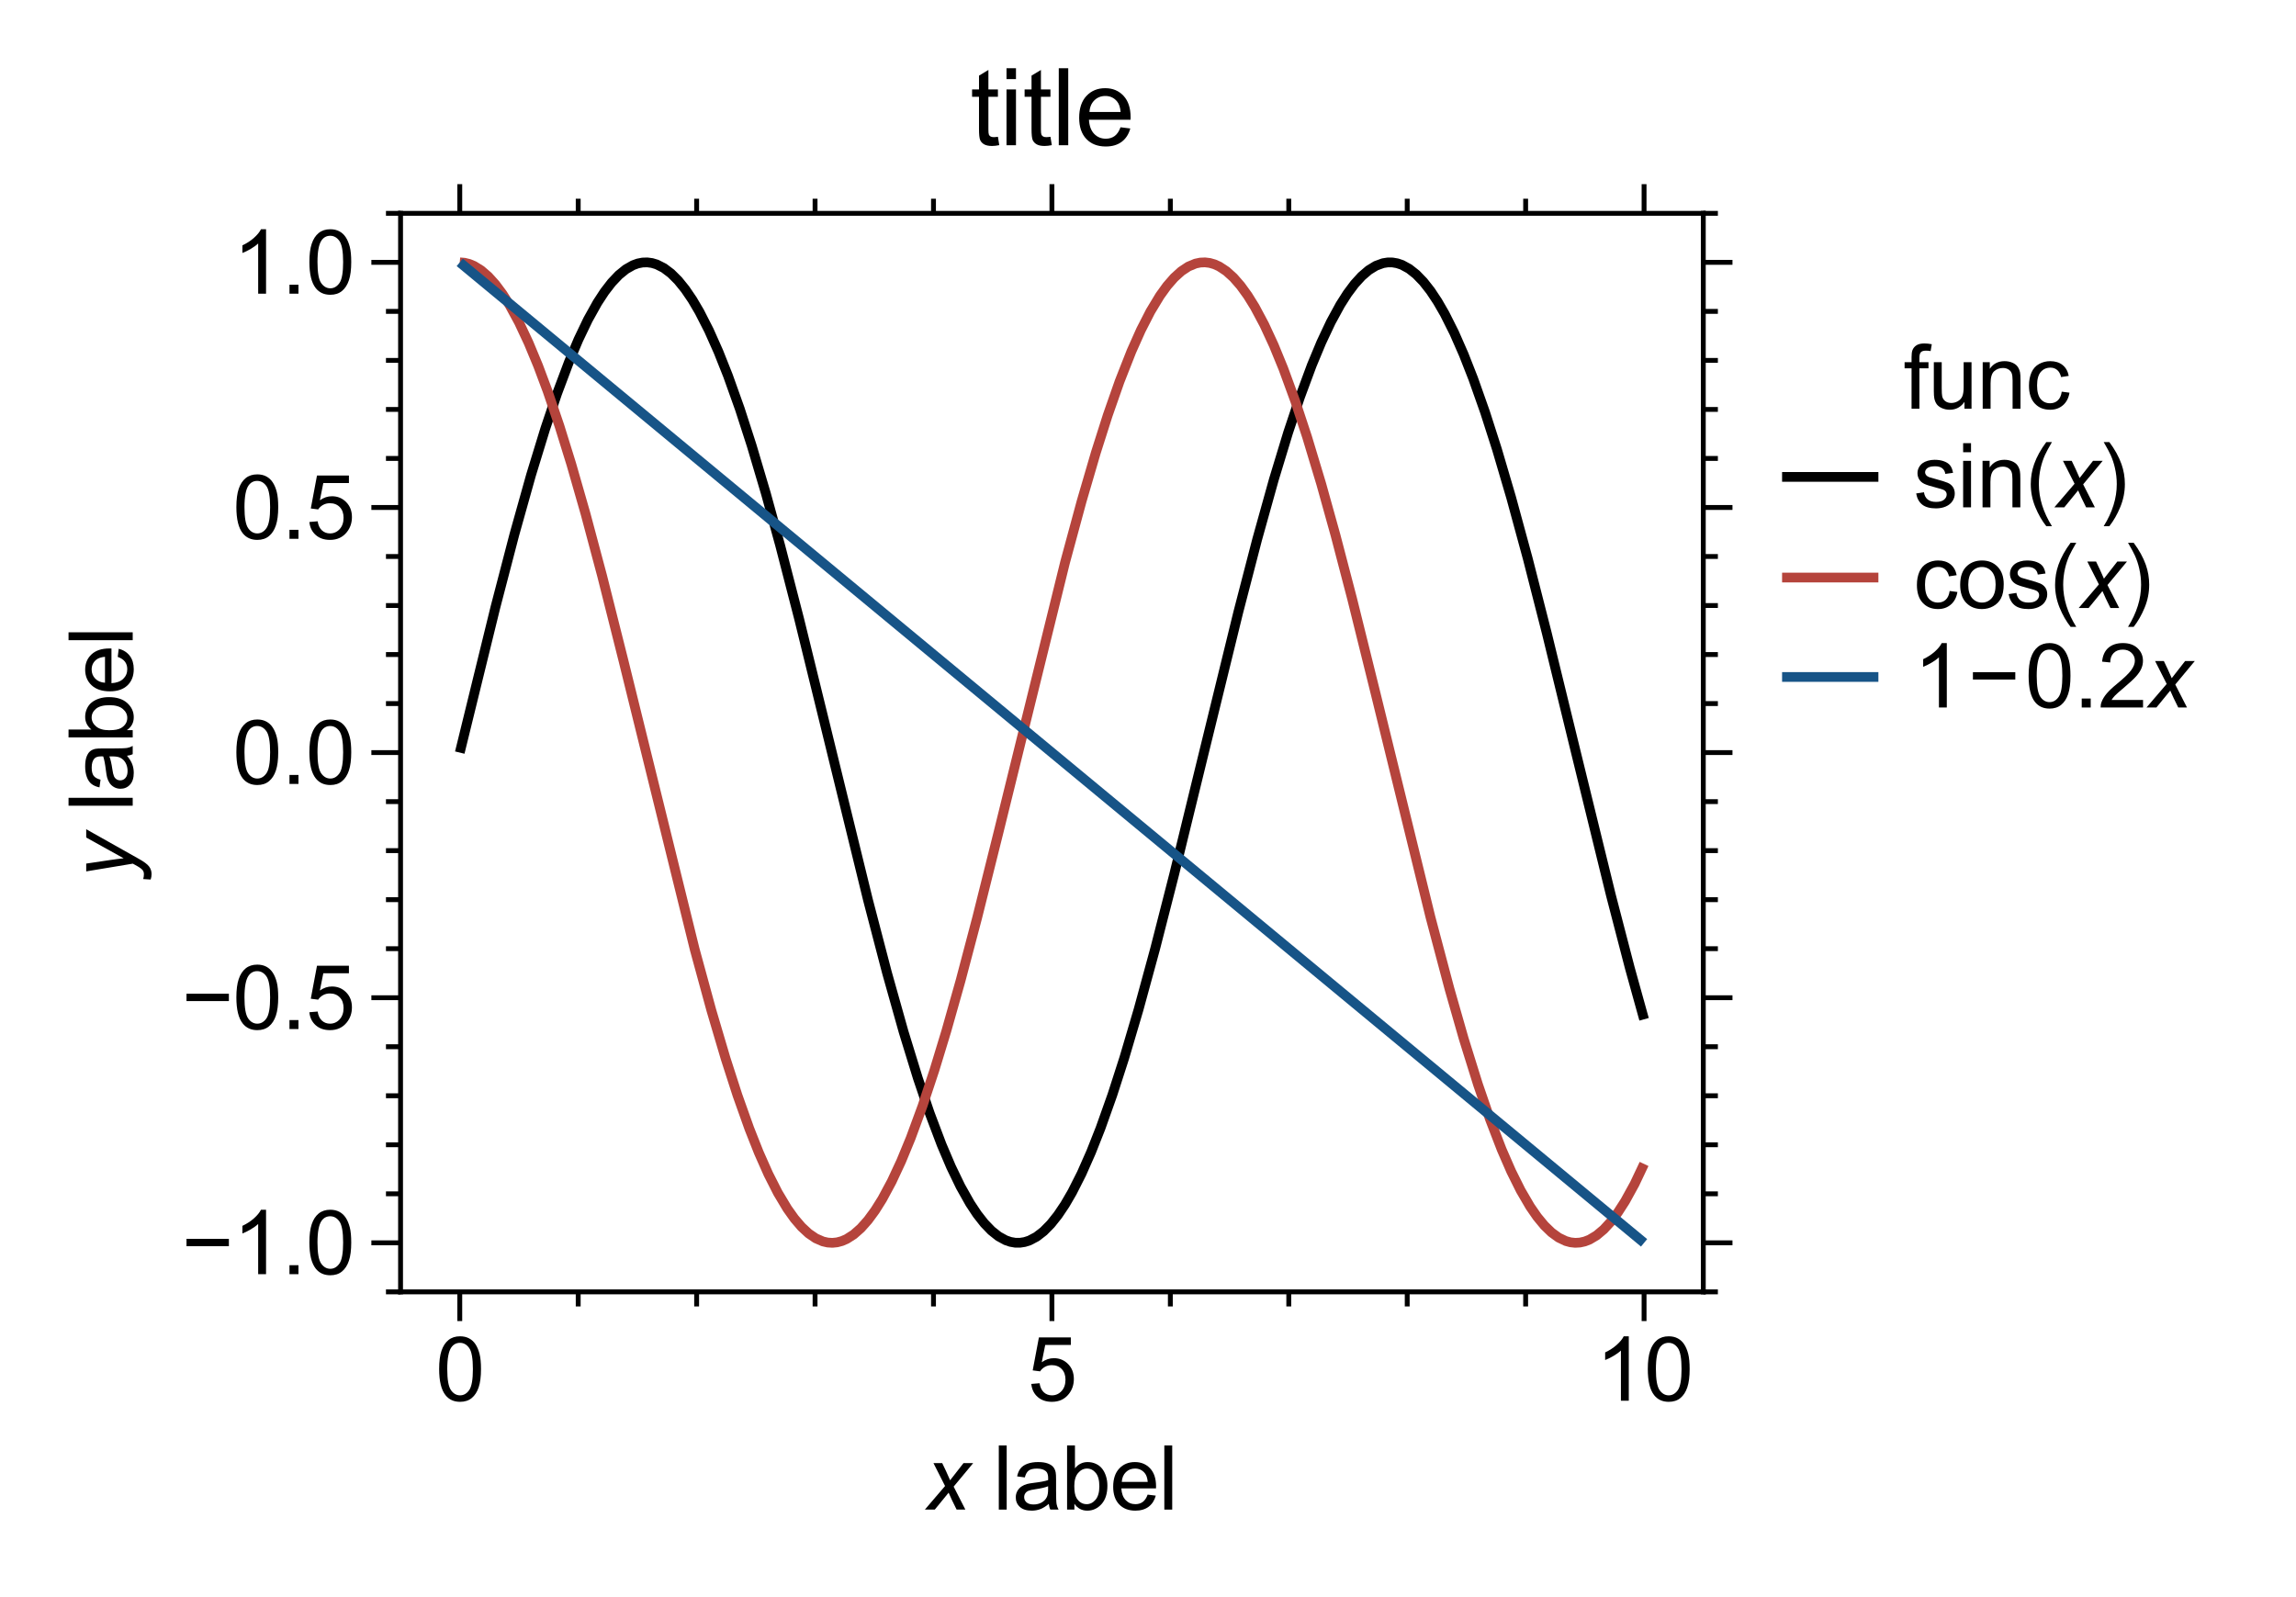 <?xml version="1.0" encoding="utf-8" standalone="no"?>
<!DOCTYPE svg PUBLIC "-//W3C//DTD SVG 1.1//EN"
  "http://www.w3.org/Graphics/SVG/1.1/DTD/svg11.dtd">
<svg xmlns:xlink="http://www.w3.org/1999/xlink" width="472.053pt" height="328.444pt" viewBox="0 0 472.053 328.444" xmlns="http://www.w3.org/2000/svg" version="1.1">
 <defs>
  <style type="text/css">*{stroke-linejoin: round; stroke-linecap: butt}</style>
 </defs>
 <g id="figure_1">
  <g id="patch_1">
   <path d="M 0 328.444 
L 472.053 328.444 
L 472.053 0 
L 0 0 
z
" style="fill: #ffffff"/>
  </g>
  <g id="axes_1">
   <g id="patch_2">
    <path d="M 82.353 265.621 
L 350.193 265.621 
L 350.193 43.861 
L 82.353 43.861 
z
" style="fill: #ffffff"/>
   </g>
   <g id="matplotlib.axis_1">
    <g id="xtick_1">
     <g id="line2d_1">
      <defs>
       <path id="m2dc8600b57" d="M 0 0 
L 0 6 
" style="stroke: #000000"/>
      </defs>
      <g>
       <use xlink:href="#m2dc8600b57" x="94.528" y="265.621" style="fill-opacity: 0; stroke: #000000"/>
      </g>
     </g>
     <g id="line2d_2">
      <defs>
       <path id="m9401b9c8b0" d="M 0 0 
L 0 -6 
" style="stroke: #000000"/>
      </defs>
      <g>
       <use xlink:href="#m9401b9c8b0" x="94.528" y="43.861" style="fill-opacity: 0; stroke: #000000"/>
      </g>
     </g>
     <g id="text_1">
      <!-- 0 -->
      <g transform="translate(89.523 288.005) scale(0.18 -0.18)">
       <defs>
        <path id="ArialMT-30" d="M 266 2259 
Q 266 3072 433 3567 
Q 600 4063 929 4331 
Q 1259 4600 1759 4600 
Q 2128 4600 2406 4451 
Q 2684 4303 2865 4023 
Q 3047 3744 3150 3342 
Q 3253 2941 3253 2259 
Q 3253 1453 3087 958 
Q 2922 463 2592 192 
Q 2263 -78 1759 -78 
Q 1097 -78 719 397 
Q 266 969 266 2259 
z
M 844 2259 
Q 844 1131 1108 757 
Q 1372 384 1759 384 
Q 2147 384 2411 759 
Q 2675 1134 2675 2259 
Q 2675 3391 2411 3762 
Q 2147 4134 1753 4134 
Q 1366 4134 1134 3806 
Q 844 3388 844 2259 
z
" transform="scale(0.016)"/>
       </defs>
       <use xlink:href="#ArialMT-30"/>
      </g>
     </g>
    </g>
    <g id="xtick_2">
     <g id="line2d_3">
      <g>
       <use xlink:href="#m2dc8600b57" x="216.273" y="265.621" style="fill-opacity: 0; stroke: #000000"/>
      </g>
     </g>
     <g id="line2d_4">
      <g>
       <use xlink:href="#m9401b9c8b0" x="216.273" y="43.861" style="fill-opacity: 0; stroke: #000000"/>
      </g>
     </g>
     <g id="text_2">
      <!-- 5 -->
      <g transform="translate(211.268 288.005) scale(0.18 -0.18)">
       <defs>
        <path id="ArialMT-35" d="M 266 1200 
L 856 1250 
Q 922 819 1161 601 
Q 1400 384 1738 384 
Q 2144 384 2425 690 
Q 2706 997 2706 1503 
Q 2706 1984 2436 2262 
Q 2166 2541 1728 2541 
Q 1456 2541 1237 2417 
Q 1019 2294 894 2097 
L 366 2166 
L 809 4519 
L 3088 4519 
L 3088 3981 
L 1259 3981 
L 1013 2750 
Q 1425 3038 1878 3038 
Q 2478 3038 2890 2622 
Q 3303 2206 3303 1553 
Q 3303 931 2941 478 
Q 2500 -78 1738 -78 
Q 1113 -78 717 272 
Q 322 622 266 1200 
z
" transform="scale(0.016)"/>
       </defs>
       <use xlink:href="#ArialMT-35"/>
      </g>
     </g>
    </g>
    <g id="xtick_3">
     <g id="line2d_5">
      <g>
       <use xlink:href="#m2dc8600b57" x="338.019" y="265.621" style="fill-opacity: 0; stroke: #000000"/>
      </g>
     </g>
     <g id="line2d_6">
      <g>
       <use xlink:href="#m9401b9c8b0" x="338.019" y="43.861" style="fill-opacity: 0; stroke: #000000"/>
      </g>
     </g>
     <g id="text_3">
      <!-- 10 -->
      <g transform="translate(328.009 288.005) scale(0.18 -0.18)">
       <defs>
        <path id="ArialMT-31" d="M 2384 0 
L 1822 0 
L 1822 3584 
Q 1619 3391 1289 3197 
Q 959 3003 697 2906 
L 697 3450 
Q 1169 3672 1522 3987 
Q 1875 4303 2022 4600 
L 2384 4600 
L 2384 0 
z
" transform="scale(0.016)"/>
       </defs>
       <use xlink:href="#ArialMT-31"/>
       <use xlink:href="#ArialMT-30" x="55.615"/>
      </g>
     </g>
    </g>
    <g id="xtick_4">
     <g id="line2d_7">
      <defs>
       <path id="m5a5edcadb8" d="M 0 0 
L 0 3 
" style="stroke: #000000"/>
      </defs>
      <g>
       <use xlink:href="#m5a5edcadb8" x="118.877" y="265.621" style="fill-opacity: 0; stroke: #000000"/>
      </g>
     </g>
     <g id="line2d_8">
      <defs>
       <path id="m76e5678ee8" d="M 0 0 
L 0 -3 
" style="stroke: #000000"/>
      </defs>
      <g>
       <use xlink:href="#m76e5678ee8" x="118.877" y="43.861" style="fill-opacity: 0; stroke: #000000"/>
      </g>
     </g>
    </g>
    <g id="xtick_5">
     <g id="line2d_9">
      <g>
       <use xlink:href="#m5a5edcadb8" x="143.226" y="265.621" style="fill-opacity: 0; stroke: #000000"/>
      </g>
     </g>
     <g id="line2d_10">
      <g>
       <use xlink:href="#m76e5678ee8" x="143.226" y="43.861" style="fill-opacity: 0; stroke: #000000"/>
      </g>
     </g>
    </g>
    <g id="xtick_6">
     <g id="line2d_11">
      <g>
       <use xlink:href="#m5a5edcadb8" x="167.575" y="265.621" style="fill-opacity: 0; stroke: #000000"/>
      </g>
     </g>
     <g id="line2d_12">
      <g>
       <use xlink:href="#m76e5678ee8" x="167.575" y="43.861" style="fill-opacity: 0; stroke: #000000"/>
      </g>
     </g>
    </g>
    <g id="xtick_7">
     <g id="line2d_13">
      <g>
       <use xlink:href="#m5a5edcadb8" x="191.924" y="265.621" style="fill-opacity: 0; stroke: #000000"/>
      </g>
     </g>
     <g id="line2d_14">
      <g>
       <use xlink:href="#m76e5678ee8" x="191.924" y="43.861" style="fill-opacity: 0; stroke: #000000"/>
      </g>
     </g>
    </g>
    <g id="xtick_8">
     <g id="line2d_15">
      <g>
       <use xlink:href="#m5a5edcadb8" x="240.622" y="265.621" style="fill-opacity: 0; stroke: #000000"/>
      </g>
     </g>
     <g id="line2d_16">
      <g>
       <use xlink:href="#m76e5678ee8" x="240.622" y="43.861" style="fill-opacity: 0; stroke: #000000"/>
      </g>
     </g>
    </g>
    <g id="xtick_9">
     <g id="line2d_17">
      <g>
       <use xlink:href="#m5a5edcadb8" x="264.971" y="265.621" style="fill-opacity: 0; stroke: #000000"/>
      </g>
     </g>
     <g id="line2d_18">
      <g>
       <use xlink:href="#m76e5678ee8" x="264.971" y="43.861" style="fill-opacity: 0; stroke: #000000"/>
      </g>
     </g>
    </g>
    <g id="xtick_10">
     <g id="line2d_19">
      <g>
       <use xlink:href="#m5a5edcadb8" x="289.32" y="265.621" style="fill-opacity: 0; stroke: #000000"/>
      </g>
     </g>
     <g id="line2d_20">
      <g>
       <use xlink:href="#m76e5678ee8" x="289.32" y="43.861" style="fill-opacity: 0; stroke: #000000"/>
      </g>
     </g>
    </g>
    <g id="xtick_11">
     <g id="line2d_21">
      <g>
       <use xlink:href="#m5a5edcadb8" x="313.669" y="265.621" style="fill-opacity: 0; stroke: #000000"/>
      </g>
     </g>
     <g id="line2d_22">
      <g>
       <use xlink:href="#m76e5678ee8" x="313.669" y="43.861" style="fill-opacity: 0; stroke: #000000"/>
      </g>
     </g>
    </g>
    <g id="text_4">
     <!-- $x$ label -->
     <g transform="translate(190.173 310.466) scale(0.18 -0.18)">
      <defs>
       <path id="Arial-ItalicMT-78" d="M -9 0 
L 1434 1684 
L 606 3319 
L 1231 3319 
L 1513 2728 
Q 1669 2397 1794 2094 
L 2750 3319 
L 3441 3319 
L 2047 1641 
L 2884 0 
L 2259 0 
L 1928 675 
Q 1822 891 1688 1209 
L 700 0 
L -9 0 
z
" transform="scale(0.016)"/>
       <path id="ArialMT-20" transform="scale(0.016)"/>
       <path id="ArialMT-6c" d="M 409 0 
L 409 4581 
L 972 4581 
L 972 0 
L 409 0 
z
" transform="scale(0.016)"/>
       <path id="ArialMT-61" d="M 2588 409 
Q 2275 144 1986 34 
Q 1697 -75 1366 -75 
Q 819 -75 525 192 
Q 231 459 231 875 
Q 231 1119 342 1320 
Q 453 1522 633 1644 
Q 813 1766 1038 1828 
Q 1203 1872 1538 1913 
Q 2219 1994 2541 2106 
Q 2544 2222 2544 2253 
Q 2544 2597 2384 2738 
Q 2169 2928 1744 2928 
Q 1347 2928 1158 2789 
Q 969 2650 878 2297 
L 328 2372 
Q 403 2725 575 2942 
Q 747 3159 1072 3276 
Q 1397 3394 1825 3394 
Q 2250 3394 2515 3294 
Q 2781 3194 2906 3042 
Q 3031 2891 3081 2659 
Q 3109 2516 3109 2141 
L 3109 1391 
Q 3109 606 3145 398 
Q 3181 191 3288 0 
L 2700 0 
Q 2613 175 2588 409 
z
M 2541 1666 
Q 2234 1541 1622 1453 
Q 1275 1403 1131 1340 
Q 988 1278 909 1158 
Q 831 1038 831 891 
Q 831 666 1001 516 
Q 1172 366 1500 366 
Q 1825 366 2078 508 
Q 2331 650 2450 897 
Q 2541 1088 2541 1459 
L 2541 1666 
z
" transform="scale(0.016)"/>
       <path id="ArialMT-62" d="M 941 0 
L 419 0 
L 419 4581 
L 981 4581 
L 981 2947 
Q 1338 3394 1891 3394 
Q 2197 3394 2470 3270 
Q 2744 3147 2920 2923 
Q 3097 2700 3197 2384 
Q 3297 2069 3297 1709 
Q 3297 856 2875 390 
Q 2453 -75 1863 -75 
Q 1275 -75 941 416 
L 941 0 
z
M 934 1684 
Q 934 1088 1097 822 
Q 1363 388 1816 388 
Q 2184 388 2453 708 
Q 2722 1028 2722 1663 
Q 2722 2313 2464 2622 
Q 2206 2931 1841 2931 
Q 1472 2931 1203 2611 
Q 934 2291 934 1684 
z
" transform="scale(0.016)"/>
       <path id="ArialMT-65" d="M 2694 1069 
L 3275 997 
Q 3138 488 2766 206 
Q 2394 -75 1816 -75 
Q 1088 -75 661 373 
Q 234 822 234 1631 
Q 234 2469 665 2931 
Q 1097 3394 1784 3394 
Q 2450 3394 2872 2941 
Q 3294 2488 3294 1666 
Q 3294 1616 3291 1516 
L 816 1516 
Q 847 969 1125 678 
Q 1403 388 1819 388 
Q 2128 388 2347 550 
Q 2566 713 2694 1069 
z
M 847 1978 
L 2700 1978 
Q 2663 2397 2488 2606 
Q 2219 2931 1791 2931 
Q 1403 2931 1139 2672 
Q 875 2413 847 1978 
z
" transform="scale(0.016)"/>
      </defs>
      <use xlink:href="#Arial-ItalicMT-78" transform="translate(0 0.422)"/>
      <use xlink:href="#ArialMT-20" transform="translate(50 0.422)"/>
      <use xlink:href="#ArialMT-6c" transform="translate(77.783 0.422)"/>
      <use xlink:href="#ArialMT-61" transform="translate(100 0.422)"/>
      <use xlink:href="#ArialMT-62" transform="translate(155.615 0.422)"/>
      <use xlink:href="#ArialMT-65" transform="translate(211.23 0.422)"/>
      <use xlink:href="#ArialMT-6c" transform="translate(266.846 0.422)"/>
     </g>
    </g>
   </g>
   <g id="matplotlib.axis_2">
    <g id="ytick_1">
     <g id="line2d_23">
      <defs>
       <path id="maf57d17225" d="M 0 0 
L -6 0 
" style="stroke: #000000"/>
      </defs>
      <g>
       <use xlink:href="#maf57d17225" x="82.353" y="255.541" style="fill-opacity: 0; stroke: #000000"/>
      </g>
     </g>
     <g id="line2d_24">
      <defs>
       <path id="m953a4a0c4d" d="M 0 0 
L 6 0 
" style="stroke: #000000"/>
      </defs>
      <g>
       <use xlink:href="#m953a4a0c4d" x="350.193" y="255.541" style="fill-opacity: 0; stroke: #000000"/>
      </g>
     </g>
     <g id="text_5">
      <!-- −1.0 -->
      <g transform="translate(37.32 261.983) scale(0.18 -0.18)">
       <defs>
        <path id="ArialMT-2212" d="M 3381 1997 
L 356 1997 
L 356 2522 
L 3381 2522 
L 3381 1997 
z
" transform="scale(0.016)"/>
        <path id="ArialMT-2e" d="M 581 0 
L 581 641 
L 1222 641 
L 1222 0 
L 581 0 
z
" transform="scale(0.016)"/>
       </defs>
       <use xlink:href="#ArialMT-2212"/>
       <use xlink:href="#ArialMT-31" x="58.398"/>
       <use xlink:href="#ArialMT-2e" x="114.014"/>
       <use xlink:href="#ArialMT-30" x="141.797"/>
      </g>
     </g>
    </g>
    <g id="ytick_2">
     <g id="line2d_25">
      <g>
       <use xlink:href="#maf57d17225" x="82.353" y="205.141" style="fill-opacity: 0; stroke: #000000"/>
      </g>
     </g>
     <g id="line2d_26">
      <g>
       <use xlink:href="#m953a4a0c4d" x="350.193" y="205.141" style="fill-opacity: 0; stroke: #000000"/>
      </g>
     </g>
     <g id="text_6">
      <!-- −0.5 -->
      <g transform="translate(37.32 211.583) scale(0.18 -0.18)">
       <use xlink:href="#ArialMT-2212"/>
       <use xlink:href="#ArialMT-30" x="58.398"/>
       <use xlink:href="#ArialMT-2e" x="114.014"/>
       <use xlink:href="#ArialMT-35" x="141.797"/>
      </g>
     </g>
    </g>
    <g id="ytick_3">
     <g id="line2d_27">
      <g>
       <use xlink:href="#maf57d17225" x="82.353" y="154.741" style="fill-opacity: 0; stroke: #000000"/>
      </g>
     </g>
     <g id="line2d_28">
      <g>
       <use xlink:href="#m953a4a0c4d" x="350.193" y="154.741" style="fill-opacity: 0; stroke: #000000"/>
      </g>
     </g>
     <g id="text_7">
      <!-- 0.0 -->
      <g transform="translate(47.833 161.183) scale(0.18 -0.18)">
       <use xlink:href="#ArialMT-30"/>
       <use xlink:href="#ArialMT-2e" x="55.615"/>
       <use xlink:href="#ArialMT-30" x="83.398"/>
      </g>
     </g>
    </g>
    <g id="ytick_4">
     <g id="line2d_29">
      <g>
       <use xlink:href="#maf57d17225" x="82.353" y="104.341" style="fill-opacity: 0; stroke: #000000"/>
      </g>
     </g>
     <g id="line2d_30">
      <g>
       <use xlink:href="#m953a4a0c4d" x="350.193" y="104.341" style="fill-opacity: 0; stroke: #000000"/>
      </g>
     </g>
     <g id="text_8">
      <!-- 0.5 -->
      <g transform="translate(47.833 110.783) scale(0.18 -0.18)">
       <use xlink:href="#ArialMT-30"/>
       <use xlink:href="#ArialMT-2e" x="55.615"/>
       <use xlink:href="#ArialMT-35" x="83.398"/>
      </g>
     </g>
    </g>
    <g id="ytick_5">
     <g id="line2d_31">
      <g>
       <use xlink:href="#maf57d17225" x="82.353" y="53.941" style="fill-opacity: 0; stroke: #000000"/>
      </g>
     </g>
     <g id="line2d_32">
      <g>
       <use xlink:href="#m953a4a0c4d" x="350.193" y="53.941" style="fill-opacity: 0; stroke: #000000"/>
      </g>
     </g>
     <g id="text_9">
      <!-- 1.0 -->
      <g transform="translate(47.833 60.383) scale(0.18 -0.18)">
       <use xlink:href="#ArialMT-31"/>
       <use xlink:href="#ArialMT-2e" x="55.615"/>
       <use xlink:href="#ArialMT-30" x="83.398"/>
      </g>
     </g>
    </g>
    <g id="ytick_6">
     <g id="line2d_33">
      <defs>
       <path id="m9ca0e82eec" d="M 0 0 
L -3 0 
" style="stroke: #000000"/>
      </defs>
      <g>
       <use xlink:href="#m9ca0e82eec" x="82.353" y="265.621" style="fill-opacity: 0; stroke: #000000"/>
      </g>
     </g>
     <g id="line2d_34">
      <defs>
       <path id="m373c7c8d5a" d="M 0 0 
L 3 0 
" style="stroke: #000000"/>
      </defs>
      <g>
       <use xlink:href="#m373c7c8d5a" x="350.193" y="265.621" style="fill-opacity: 0; stroke: #000000"/>
      </g>
     </g>
    </g>
    <g id="ytick_7">
     <g id="line2d_35">
      <g>
       <use xlink:href="#m9ca0e82eec" x="82.353" y="245.461" style="fill-opacity: 0; stroke: #000000"/>
      </g>
     </g>
     <g id="line2d_36">
      <g>
       <use xlink:href="#m373c7c8d5a" x="350.193" y="245.461" style="fill-opacity: 0; stroke: #000000"/>
      </g>
     </g>
    </g>
    <g id="ytick_8">
     <g id="line2d_37">
      <g>
       <use xlink:href="#m9ca0e82eec" x="82.353" y="235.381" style="fill-opacity: 0; stroke: #000000"/>
      </g>
     </g>
     <g id="line2d_38">
      <g>
       <use xlink:href="#m373c7c8d5a" x="350.193" y="235.381" style="fill-opacity: 0; stroke: #000000"/>
      </g>
     </g>
    </g>
    <g id="ytick_9">
     <g id="line2d_39">
      <g>
       <use xlink:href="#m9ca0e82eec" x="82.353" y="225.301" style="fill-opacity: 0; stroke: #000000"/>
      </g>
     </g>
     <g id="line2d_40">
      <g>
       <use xlink:href="#m373c7c8d5a" x="350.193" y="225.301" style="fill-opacity: 0; stroke: #000000"/>
      </g>
     </g>
    </g>
    <g id="ytick_10">
     <g id="line2d_41">
      <g>
       <use xlink:href="#m9ca0e82eec" x="82.353" y="215.221" style="fill-opacity: 0; stroke: #000000"/>
      </g>
     </g>
     <g id="line2d_42">
      <g>
       <use xlink:href="#m373c7c8d5a" x="350.193" y="215.221" style="fill-opacity: 0; stroke: #000000"/>
      </g>
     </g>
    </g>
    <g id="ytick_11">
     <g id="line2d_43">
      <g>
       <use xlink:href="#m9ca0e82eec" x="82.353" y="195.061" style="fill-opacity: 0; stroke: #000000"/>
      </g>
     </g>
     <g id="line2d_44">
      <g>
       <use xlink:href="#m373c7c8d5a" x="350.193" y="195.061" style="fill-opacity: 0; stroke: #000000"/>
      </g>
     </g>
    </g>
    <g id="ytick_12">
     <g id="line2d_45">
      <g>
       <use xlink:href="#m9ca0e82eec" x="82.353" y="184.981" style="fill-opacity: 0; stroke: #000000"/>
      </g>
     </g>
     <g id="line2d_46">
      <g>
       <use xlink:href="#m373c7c8d5a" x="350.193" y="184.981" style="fill-opacity: 0; stroke: #000000"/>
      </g>
     </g>
    </g>
    <g id="ytick_13">
     <g id="line2d_47">
      <g>
       <use xlink:href="#m9ca0e82eec" x="82.353" y="174.901" style="fill-opacity: 0; stroke: #000000"/>
      </g>
     </g>
     <g id="line2d_48">
      <g>
       <use xlink:href="#m373c7c8d5a" x="350.193" y="174.901" style="fill-opacity: 0; stroke: #000000"/>
      </g>
     </g>
    </g>
    <g id="ytick_14">
     <g id="line2d_49">
      <g>
       <use xlink:href="#m9ca0e82eec" x="82.353" y="164.821" style="fill-opacity: 0; stroke: #000000"/>
      </g>
     </g>
     <g id="line2d_50">
      <g>
       <use xlink:href="#m373c7c8d5a" x="350.193" y="164.821" style="fill-opacity: 0; stroke: #000000"/>
      </g>
     </g>
    </g>
    <g id="ytick_15">
     <g id="line2d_51">
      <g>
       <use xlink:href="#m9ca0e82eec" x="82.353" y="144.661" style="fill-opacity: 0; stroke: #000000"/>
      </g>
     </g>
     <g id="line2d_52">
      <g>
       <use xlink:href="#m373c7c8d5a" x="350.193" y="144.661" style="fill-opacity: 0; stroke: #000000"/>
      </g>
     </g>
    </g>
    <g id="ytick_16">
     <g id="line2d_53">
      <g>
       <use xlink:href="#m9ca0e82eec" x="82.353" y="134.581" style="fill-opacity: 0; stroke: #000000"/>
      </g>
     </g>
     <g id="line2d_54">
      <g>
       <use xlink:href="#m373c7c8d5a" x="350.193" y="134.581" style="fill-opacity: 0; stroke: #000000"/>
      </g>
     </g>
    </g>
    <g id="ytick_17">
     <g id="line2d_55">
      <g>
       <use xlink:href="#m9ca0e82eec" x="82.353" y="124.501" style="fill-opacity: 0; stroke: #000000"/>
      </g>
     </g>
     <g id="line2d_56">
      <g>
       <use xlink:href="#m373c7c8d5a" x="350.193" y="124.501" style="fill-opacity: 0; stroke: #000000"/>
      </g>
     </g>
    </g>
    <g id="ytick_18">
     <g id="line2d_57">
      <g>
       <use xlink:href="#m9ca0e82eec" x="82.353" y="114.421" style="fill-opacity: 0; stroke: #000000"/>
      </g>
     </g>
     <g id="line2d_58">
      <g>
       <use xlink:href="#m373c7c8d5a" x="350.193" y="114.421" style="fill-opacity: 0; stroke: #000000"/>
      </g>
     </g>
    </g>
    <g id="ytick_19">
     <g id="line2d_59">
      <g>
       <use xlink:href="#m9ca0e82eec" x="82.353" y="94.261" style="fill-opacity: 0; stroke: #000000"/>
      </g>
     </g>
     <g id="line2d_60">
      <g>
       <use xlink:href="#m373c7c8d5a" x="350.193" y="94.261" style="fill-opacity: 0; stroke: #000000"/>
      </g>
     </g>
    </g>
    <g id="ytick_20">
     <g id="line2d_61">
      <g>
       <use xlink:href="#m9ca0e82eec" x="82.353" y="84.181" style="fill-opacity: 0; stroke: #000000"/>
      </g>
     </g>
     <g id="line2d_62">
      <g>
       <use xlink:href="#m373c7c8d5a" x="350.193" y="84.181" style="fill-opacity: 0; stroke: #000000"/>
      </g>
     </g>
    </g>
    <g id="ytick_21">
     <g id="line2d_63">
      <g>
       <use xlink:href="#m9ca0e82eec" x="82.353" y="74.101" style="fill-opacity: 0; stroke: #000000"/>
      </g>
     </g>
     <g id="line2d_64">
      <g>
       <use xlink:href="#m373c7c8d5a" x="350.193" y="74.101" style="fill-opacity: 0; stroke: #000000"/>
      </g>
     </g>
    </g>
    <g id="ytick_22">
     <g id="line2d_65">
      <g>
       <use xlink:href="#m9ca0e82eec" x="82.353" y="64.021" style="fill-opacity: 0; stroke: #000000"/>
      </g>
     </g>
     <g id="line2d_66">
      <g>
       <use xlink:href="#m373c7c8d5a" x="350.193" y="64.021" style="fill-opacity: 0; stroke: #000000"/>
      </g>
     </g>
    </g>
    <g id="ytick_23">
     <g id="line2d_67">
      <g>
       <use xlink:href="#m9ca0e82eec" x="82.353" y="43.861" style="fill-opacity: 0; stroke: #000000"/>
      </g>
     </g>
     <g id="line2d_68">
      <g>
       <use xlink:href="#m373c7c8d5a" x="350.193" y="43.861" style="fill-opacity: 0; stroke: #000000"/>
      </g>
     </g>
    </g>
    <g id="text_10">
     <!-- $y$ label -->
     <g transform="translate(27.36 180.841) rotate(-90) scale(0.18 -0.18)">
      <defs>
       <path id="Arial-ItalicMT-79" d="M 0 -1281 
L 34 -750 
Q 209 -800 375 -800 
Q 547 -800 653 -722 
Q 791 -619 953 -334 
L 1134 -9 
L 581 3319 
L 1138 3319 
L 1388 1641 
Q 1463 1144 1516 647 
L 3000 3319 
L 3591 3319 
L 1475 -441 
Q 1169 -991 931 -1169 
Q 694 -1347 384 -1347 
Q 188 -1347 0 -1281 
z
" transform="scale(0.016)"/>
      </defs>
      <use xlink:href="#Arial-ItalicMT-79" transform="translate(0 0.422)"/>
      <use xlink:href="#ArialMT-20" transform="translate(50 0.422)"/>
      <use xlink:href="#ArialMT-6c" transform="translate(77.783 0.422)"/>
      <use xlink:href="#ArialMT-61" transform="translate(100 0.422)"/>
      <use xlink:href="#ArialMT-62" transform="translate(155.615 0.422)"/>
      <use xlink:href="#ArialMT-65" transform="translate(211.23 0.422)"/>
      <use xlink:href="#ArialMT-6c" transform="translate(266.846 0.422)"/>
     </g>
    </g>
   </g>
   <g id="line2d_69">
    <path d="M 94.528 154.741 
L 101.847 124.895 
L 105.751 109.908 
L 109.166 97.725 
L 112.094 88.166 
L 114.534 80.928 
L 116.974 74.432 
L 118.926 69.812 
L 120.877 65.737 
L 122.829 62.234 
L 124.293 59.995 
L 125.757 58.099 
L 127.221 56.552 
L 128.685 55.36 
L 130.149 54.527 
L 131.125 54.172 
L 132.1 53.98 
L 133.076 53.949 
L 134.052 54.079 
L 135.028 54.372 
L 136.492 55.113 
L 137.956 56.214 
L 139.42 57.671 
L 140.884 59.479 
L 142.348 61.631 
L 143.811 64.119 
L 145.763 67.944 
L 147.715 72.327 
L 149.667 77.239 
L 152.107 84.075 
L 154.546 91.62 
L 157.474 101.503 
L 160.402 112.155 
L 164.306 127.285 
L 169.673 149.157 
L 178.456 185.039 
L 182.36 199.998 
L 185.776 212.147 
L 188.704 221.671 
L 191.143 228.875 
L 193.583 235.335 
L 195.535 239.924 
L 197.487 243.966 
L 199.439 247.435 
L 200.902 249.647 
L 202.366 251.516 
L 203.83 253.036 
L 205.294 254.2 
L 206.758 255.005 
L 207.734 255.34 
L 208.71 255.514 
L 209.686 255.526 
L 210.662 255.376 
L 211.638 255.065 
L 213.101 254.296 
L 214.565 253.167 
L 216.029 251.682 
L 217.493 249.847 
L 218.957 247.669 
L 220.421 245.154 
L 222.373 241.296 
L 224.324 236.881 
L 226.276 231.939 
L 228.716 225.068 
L 231.156 217.491 
L 234.084 207.576 
L 237.499 195.054 
L 241.403 179.789 
L 247.258 155.813 
L 254.578 125.921 
L 258.481 110.871 
L 261.897 98.613 
L 264.825 88.975 
L 267.265 81.663 
L 269.704 75.085 
L 271.656 70.394 
L 273.608 66.245 
L 275.56 62.665 
L 277.024 60.367 
L 278.488 58.409 
L 279.952 56.8 
L 281.415 55.545 
L 282.879 54.648 
L 284.343 54.113 
L 285.319 53.958 
L 286.295 53.965 
L 287.271 54.134 
L 288.247 54.464 
L 289.711 55.262 
L 291.175 56.418 
L 292.639 57.931 
L 294.102 59.793 
L 295.566 61.998 
L 297.03 64.538 
L 298.982 68.43 
L 300.934 72.876 
L 302.886 77.849 
L 305.325 84.754 
L 307.765 92.362 
L 310.693 102.31 
L 314.109 114.862 
L 318.012 130.152 
L 323.868 154.142 
L 331.187 184.015 
L 335.091 199.037 
L 338.019 209.578 
L 338.019 209.578 
" clip-path="url(#p65dd1a8fdb)" style="fill: none; stroke: #000000; stroke-width: 2"/>
   </g>
   <g id="line2d_70">
    <path d="M 94.528 53.941 
L 95.504 54.022 
L 96.48 54.265 
L 97.455 54.669 
L 98.919 55.576 
L 100.383 56.842 
L 101.847 58.461 
L 103.311 60.428 
L 104.775 62.736 
L 106.727 66.329 
L 108.678 70.49 
L 110.63 75.191 
L 112.582 80.404 
L 115.022 87.587 
L 117.462 95.444 
L 120.389 105.649 
L 123.805 118.441 
L 128.197 135.899 
L 142.835 195.214 
L 146.251 207.724 
L 149.179 217.628 
L 151.619 225.192 
L 154.059 232.051 
L 156.01 236.982 
L 157.962 241.385 
L 159.914 245.231 
L 161.866 248.497 
L 163.33 250.552 
L 164.794 252.26 
L 166.257 253.617 
L 167.721 254.616 
L 169.185 255.254 
L 170.161 255.478 
L 171.137 255.54 
L 172.113 255.44 
L 173.089 255.178 
L 174.065 254.755 
L 175.529 253.82 
L 176.993 252.526 
L 178.456 250.88 
L 179.92 248.885 
L 181.384 246.551 
L 183.336 242.924 
L 185.288 238.731 
L 187.24 233.998 
L 189.679 227.371 
L 192.119 220.015 
L 194.559 212.003 
L 197.487 201.639 
L 200.902 188.703 
L 205.294 171.128 
L 218.957 115.689 
L 222.373 103.079 
L 225.3 93.07 
L 227.74 85.403 
L 230.18 78.432 
L 232.62 72.227 
L 234.572 67.856 
L 236.523 64.043 
L 238.475 60.812 
L 239.939 58.784 
L 241.403 57.103 
L 242.867 55.774 
L 244.331 54.803 
L 245.795 54.193 
L 246.77 53.988 
L 247.746 53.945 
L 248.722 54.064 
L 249.698 54.345 
L 250.674 54.787 
L 252.138 55.75 
L 253.602 57.072 
L 255.066 58.746 
L 256.53 60.767 
L 257.994 63.127 
L 259.945 66.788 
L 261.897 71.014 
L 263.849 75.777 
L 266.289 82.44 
L 268.729 89.829 
L 271.656 99.548 
L 274.584 110.064 
L 278 123.137 
L 282.879 142.823 
L 294.102 188.585 
L 298.006 203.308 
L 300.934 213.553 
L 303.862 222.948 
L 306.301 230.03 
L 308.741 236.357 
L 310.693 240.832 
L 312.645 244.754 
L 314.597 248.098 
L 316.06 250.213 
L 317.524 251.984 
L 318.988 253.403 
L 320.452 254.465 
L 321.916 255.167 
L 322.892 255.434 
L 323.868 255.539 
L 324.844 255.482 
L 325.82 255.263 
L 326.796 254.883 
L 328.259 254.011 
L 329.723 252.781 
L 331.187 251.196 
L 332.651 249.263 
L 334.115 246.989 
L 336.067 243.439 
L 338.019 239.319 
L 338.019 239.319 
" clip-path="url(#p65dd1a8fdb)" style="fill: none; stroke: #b5443c; stroke-width: 2"/>
   </g>
   <g id="line2d_71">
    <path d="M 94.528 53.941 
L 338.019 255.541 
L 338.019 255.541 
" clip-path="url(#p65dd1a8fdb)" style="fill: none; stroke: #175487; stroke-width: 2"/>
   </g>
   <g id="patch_3">
    <path d="M 82.353 265.621 
L 82.353 43.861 
" style="fill: none; stroke: #000000; stroke-linejoin: miter; stroke-linecap: square"/>
   </g>
   <g id="patch_4">
    <path d="M 350.193 265.621 
L 350.193 43.861 
" style="fill: none; stroke: #000000; stroke-linejoin: miter; stroke-linecap: square"/>
   </g>
   <g id="patch_5">
    <path d="M 82.353 265.621 
L 350.193 265.621 
" style="fill: none; stroke: #000000; stroke-linejoin: miter; stroke-linecap: square"/>
   </g>
   <g id="patch_6">
    <path d="M 82.353 43.861 
L 350.193 43.861 
" style="fill: none; stroke: #000000; stroke-linejoin: miter; stroke-linecap: square"/>
   </g>
   <g id="text_11">
    <!-- title -->
    <g transform="translate(199.467 29.861) scale(0.216 -0.216)">
     <defs>
      <path id="ArialMT-74" d="M 1650 503 
L 1731 6 
Q 1494 -44 1306 -44 
Q 1000 -44 831 53 
Q 663 150 594 308 
Q 525 466 525 972 
L 525 2881 
L 113 2881 
L 113 3319 
L 525 3319 
L 525 4141 
L 1084 4478 
L 1084 3319 
L 1650 3319 
L 1650 2881 
L 1084 2881 
L 1084 941 
Q 1084 700 1114 631 
Q 1144 563 1211 522 
Q 1278 481 1403 481 
Q 1497 481 1650 503 
z
" transform="scale(0.016)"/>
      <path id="ArialMT-69" d="M 425 3934 
L 425 4581 
L 988 4581 
L 988 3934 
L 425 3934 
z
M 425 0 
L 425 3319 
L 988 3319 
L 988 0 
L 425 0 
z
" transform="scale(0.016)"/>
     </defs>
     <use xlink:href="#ArialMT-74"/>
     <use xlink:href="#ArialMT-69" x="27.783"/>
     <use xlink:href="#ArialMT-74" x="50"/>
     <use xlink:href="#ArialMT-6c" x="77.783"/>
     <use xlink:href="#ArialMT-65" x="100"/>
    </g>
   </g>
   <g id="legend_1">
    <g id="text_12">
     <!-- func -->
     <g transform="translate(391.413 84.033) scale(0.18 -0.18)">
      <defs>
       <path id="ArialMT-66" d="M 556 0 
L 556 2881 
L 59 2881 
L 59 3319 
L 556 3319 
L 556 3672 
Q 556 4006 616 4169 
Q 697 4388 901 4523 
Q 1106 4659 1475 4659 
Q 1713 4659 2000 4603 
L 1916 4113 
Q 1741 4144 1584 4144 
Q 1328 4144 1222 4034 
Q 1116 3925 1116 3625 
L 1116 3319 
L 1763 3319 
L 1763 2881 
L 1116 2881 
L 1116 0 
L 556 0 
z
" transform="scale(0.016)"/>
       <path id="ArialMT-75" d="M 2597 0 
L 2597 488 
Q 2209 -75 1544 -75 
Q 1250 -75 995 37 
Q 741 150 617 320 
Q 494 491 444 738 
Q 409 903 409 1263 
L 409 3319 
L 972 3319 
L 972 1478 
Q 972 1038 1006 884 
Q 1059 663 1231 536 
Q 1403 409 1656 409 
Q 1909 409 2131 539 
Q 2353 669 2445 892 
Q 2538 1116 2538 1541 
L 2538 3319 
L 3100 3319 
L 3100 0 
L 2597 0 
z
" transform="scale(0.016)"/>
       <path id="ArialMT-6e" d="M 422 0 
L 422 3319 
L 928 3319 
L 928 2847 
Q 1294 3394 1984 3394 
Q 2284 3394 2536 3286 
Q 2788 3178 2913 3003 
Q 3038 2828 3088 2588 
Q 3119 2431 3119 2041 
L 3119 0 
L 2556 0 
L 2556 2019 
Q 2556 2363 2490 2533 
Q 2425 2703 2258 2804 
Q 2091 2906 1866 2906 
Q 1506 2906 1245 2678 
Q 984 2450 984 1813 
L 984 0 
L 422 0 
z
" transform="scale(0.016)"/>
       <path id="ArialMT-63" d="M 2588 1216 
L 3141 1144 
Q 3050 572 2676 248 
Q 2303 -75 1759 -75 
Q 1078 -75 664 370 
Q 250 816 250 1647 
Q 250 2184 428 2587 
Q 606 2991 970 3192 
Q 1334 3394 1763 3394 
Q 2303 3394 2647 3120 
Q 2991 2847 3088 2344 
L 2541 2259 
Q 2463 2594 2264 2762 
Q 2066 2931 1784 2931 
Q 1359 2931 1093 2626 
Q 828 2322 828 1663 
Q 828 994 1084 691 
Q 1341 388 1753 388 
Q 2084 388 2306 591 
Q 2528 794 2588 1216 
z
" transform="scale(0.016)"/>
      </defs>
      <use xlink:href="#ArialMT-66"/>
      <use xlink:href="#ArialMT-75" x="27.783"/>
      <use xlink:href="#ArialMT-6e" x="83.398"/>
      <use xlink:href="#ArialMT-63" x="139.014"/>
     </g>
    </g>
    <g id="line2d_72">
     <path d="M 366.393 98.05 
L 376.293 98.05 
L 386.193 98.05 
" style="fill: none; stroke: #000000; stroke-width: 2"/>
    </g>
    <g id="text_13">
     <!-- $\sin(x)$ -->
     <g transform="translate(393.393 104.35) scale(0.18 -0.18)">
      <defs>
       <path id="ArialMT-73" d="M 197 991 
L 753 1078 
Q 800 744 1014 566 
Q 1228 388 1613 388 
Q 2000 388 2187 545 
Q 2375 703 2375 916 
Q 2375 1106 2209 1216 
Q 2094 1291 1634 1406 
Q 1016 1563 777 1677 
Q 538 1791 414 1992 
Q 291 2194 291 2438 
Q 291 2659 392 2848 
Q 494 3038 669 3163 
Q 800 3259 1026 3326 
Q 1253 3394 1513 3394 
Q 1903 3394 2198 3281 
Q 2494 3169 2634 2976 
Q 2775 2784 2828 2463 
L 2278 2388 
Q 2241 2644 2061 2787 
Q 1881 2931 1553 2931 
Q 1166 2931 1000 2803 
Q 834 2675 834 2503 
Q 834 2394 903 2306 
Q 972 2216 1119 2156 
Q 1203 2125 1616 2013 
Q 2213 1853 2448 1751 
Q 2684 1650 2818 1456 
Q 2953 1263 2953 975 
Q 2953 694 2789 445 
Q 2625 197 2315 61 
Q 2006 -75 1616 -75 
Q 969 -75 630 194 
Q 291 463 197 991 
z
" transform="scale(0.016)"/>
       <path id="ArialMT-28" d="M 1497 -1347 
Q 1031 -759 709 28 
Q 388 816 388 1659 
Q 388 2403 628 3084 
Q 909 3875 1497 4659 
L 1900 4659 
Q 1522 4009 1400 3731 
Q 1209 3300 1100 2831 
Q 966 2247 966 1656 
Q 966 153 1900 -1347 
L 1497 -1347 
z
" transform="scale(0.016)"/>
       <path id="ArialMT-29" d="M 791 -1347 
L 388 -1347 
Q 1322 153 1322 1656 
Q 1322 2244 1188 2822 
Q 1081 3291 891 3722 
Q 769 4003 388 4659 
L 791 4659 
Q 1378 3875 1659 3084 
Q 1900 2403 1900 1659 
Q 1900 816 1576 28 
Q 1253 -759 791 -1347 
z
" transform="scale(0.016)"/>
      </defs>
      <use xlink:href="#ArialMT-73" transform="translate(0 0.203)"/>
      <use xlink:href="#ArialMT-69" transform="translate(50 0.203)"/>
      <use xlink:href="#ArialMT-6e" transform="translate(72.217 0.203)"/>
      <use xlink:href="#ArialMT-28" transform="translate(127.832 0.203)"/>
      <use xlink:href="#Arial-ItalicMT-78" transform="translate(161.133 0.203)"/>
      <use xlink:href="#ArialMT-29" transform="translate(211.133 0.203)"/>
     </g>
    </g>
    <g id="line2d_73">
     <path d="M 366.393 118.75 
L 376.293 118.75 
L 386.193 118.75 
" style="fill: none; stroke: #b5443c; stroke-width: 2"/>
    </g>
    <g id="text_14">
     <!-- $\cos(x)$ -->
     <g transform="translate(393.393 125.05) scale(0.18 -0.18)">
      <defs>
       <path id="ArialMT-6f" d="M 213 1659 
Q 213 2581 725 3025 
Q 1153 3394 1769 3394 
Q 2453 3394 2887 2945 
Q 3322 2497 3322 1706 
Q 3322 1066 3130 698 
Q 2938 331 2570 128 
Q 2203 -75 1769 -75 
Q 1072 -75 642 372 
Q 213 819 213 1659 
z
M 791 1659 
Q 791 1022 1069 705 
Q 1347 388 1769 388 
Q 2188 388 2466 706 
Q 2744 1025 2744 1678 
Q 2744 2294 2464 2611 
Q 2184 2928 1769 2928 
Q 1347 2928 1069 2612 
Q 791 2297 791 1659 
z
" transform="scale(0.016)"/>
      </defs>
      <use xlink:href="#ArialMT-63" transform="translate(0 0.203)"/>
      <use xlink:href="#ArialMT-6f" transform="translate(50 0.203)"/>
      <use xlink:href="#ArialMT-73" transform="translate(105.615 0.203)"/>
      <use xlink:href="#ArialMT-28" transform="translate(155.615 0.203)"/>
      <use xlink:href="#Arial-ItalicMT-78" transform="translate(188.916 0.203)"/>
      <use xlink:href="#ArialMT-29" transform="translate(238.916 0.203)"/>
     </g>
    </g>
    <g id="line2d_74">
     <path d="M 366.393 139.195 
L 376.293 139.195 
L 386.193 139.195 
" style="fill: none; stroke: #175487; stroke-width: 2"/>
    </g>
    <g id="text_15">
     <!-- $1 - 0.2x$ -->
     <g transform="translate(393.393 145.494) scale(0.18 -0.18)">
      <defs>
       <path id="ArialMT-32" d="M 3222 541 
L 3222 0 
L 194 0 
Q 188 203 259 391 
Q 375 700 629 1000 
Q 884 1300 1366 1694 
Q 2113 2306 2375 2664 
Q 2638 3022 2638 3341 
Q 2638 3675 2398 3904 
Q 2159 4134 1775 4134 
Q 1369 4134 1125 3890 
Q 881 3647 878 3216 
L 300 3275 
Q 359 3922 746 4261 
Q 1134 4600 1788 4600 
Q 2447 4600 2831 4234 
Q 3216 3869 3216 3328 
Q 3216 3053 3103 2787 
Q 2991 2522 2730 2228 
Q 2469 1934 1863 1422 
Q 1356 997 1212 845 
Q 1069 694 975 541 
L 3222 541 
z
" transform="scale(0.016)"/>
      </defs>
      <use xlink:href="#ArialMT-31" transform="translate(0 0.125)"/>
      <use xlink:href="#ArialMT-2212" transform="translate(62.279 0.125)"/>
      <use xlink:href="#ArialMT-30" transform="translate(127.342 0.125)"/>
      <use xlink:href="#ArialMT-2e" transform="translate(182.957 0.125)"/>
      <use xlink:href="#ArialMT-32" transform="translate(210.74 0.125)"/>
      <use xlink:href="#Arial-ItalicMT-78" transform="translate(266.355 0.125)"/>
     </g>
    </g>
   </g>
  </g>
 </g>
 <defs>
  <clipPath id="p65dd1a8fdb">
   <rect x="82.353" y="43.861" width="267.84" height="221.76"/>
  </clipPath>
 </defs>
</svg>
